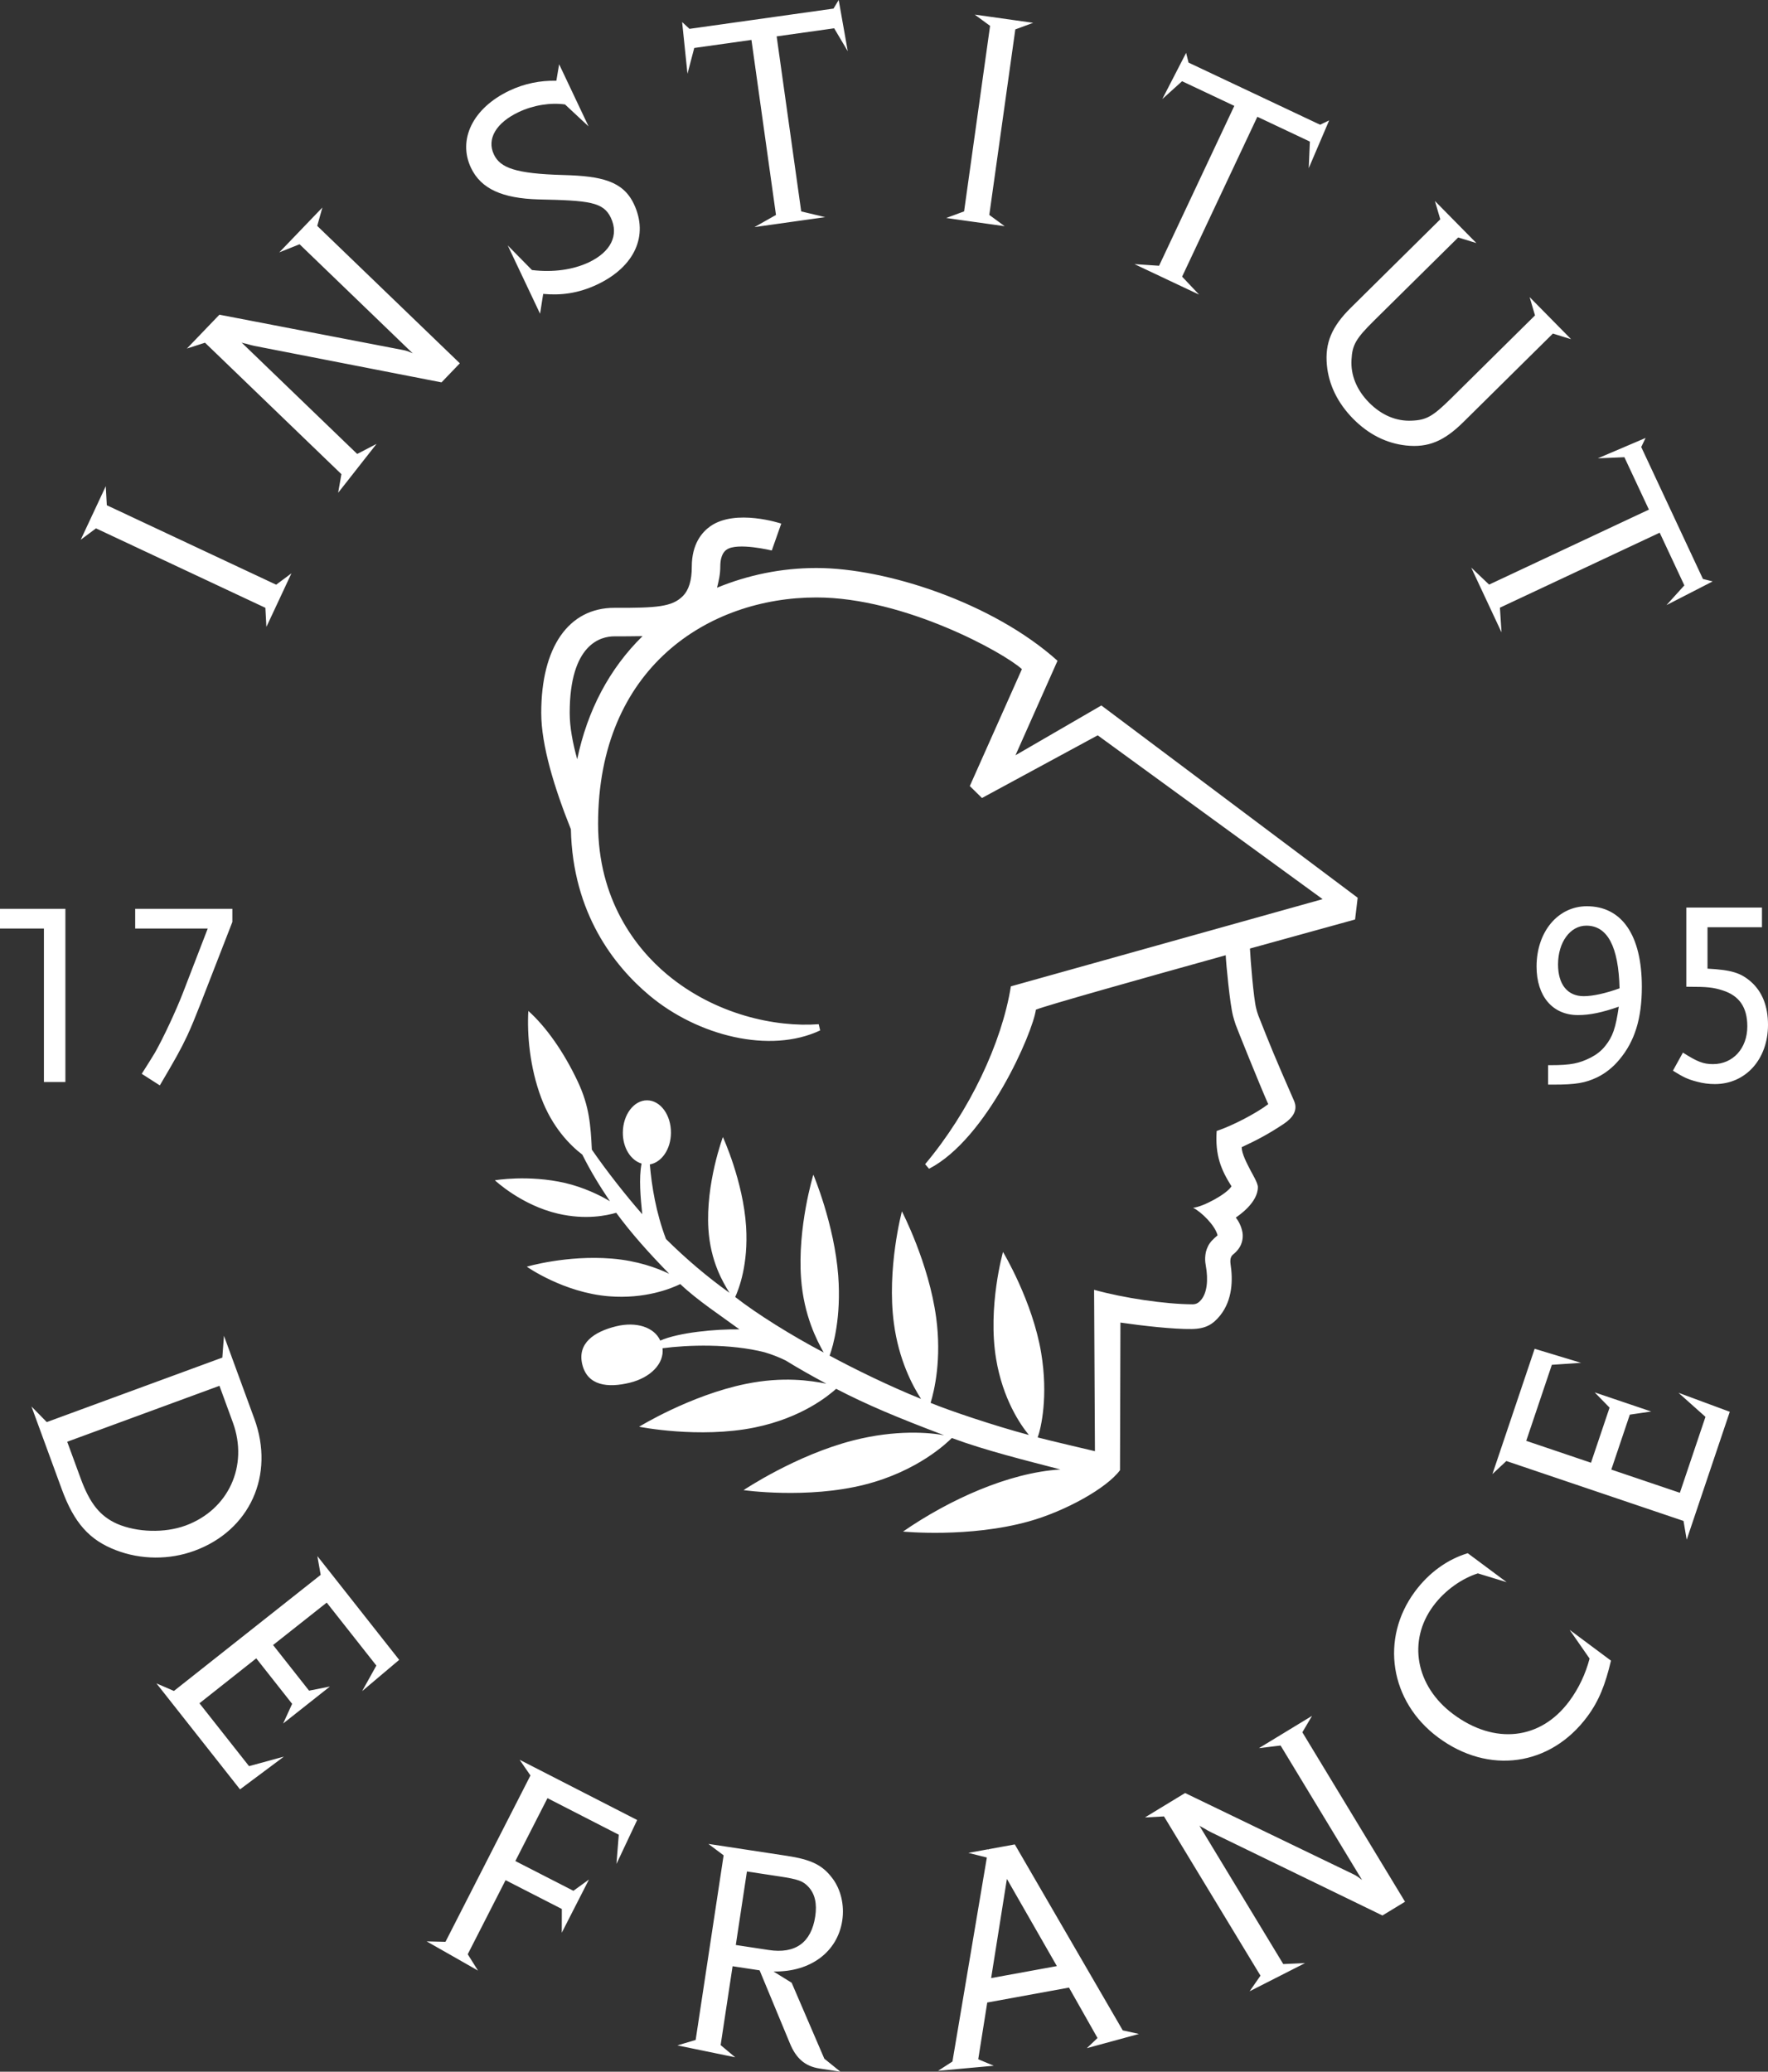<svg width="70" height="82" viewBox="0 0 70 82" fill="none" xmlns="http://www.w3.org/2000/svg">
<rect x="0" y="0" width="70" height="82" fill="#333333" stroke="none"/>
<path fill-rule="evenodd" clip-rule="evenodd" d="M21.323 7.893C19.888 7.852 19.043 7.476 18.647 6.642C18.12 5.529 18.713 4.28 20.169 3.588C20.761 3.307 21.394 3.181 22.027 3.196L22.138 2.544L23.303 5.003L22.37 4.134C21.796 4.055 21.121 4.158 20.53 4.439C19.653 4.856 19.26 5.492 19.555 6.115C19.803 6.638 20.392 6.877 22.322 6.928C23.812 6.97 24.666 7.164 25.098 8.076C25.689 9.322 25.13 10.556 23.652 11.258C22.891 11.619 22.195 11.697 21.506 11.633L21.383 12.418L20.102 9.713L21.061 10.688C21.895 10.79 22.689 10.679 23.318 10.381C24.184 9.969 24.512 9.309 24.185 8.619C23.89 7.996 23.33 7.935 21.323 7.893ZM20.573 69.654L21.165 69.957L25.227 72.038L24.407 73.777L24.499 72.62L21.676 71.173L20.404 73.662L22.703 74.84L23.318 74.394L23.01 74.998L22.623 75.754L22.242 76.5L22.244 75.559L20.017 74.419L18.517 77.355L18.524 77.359L18.925 77.998L18.348 77.669L17.471 77.17L16.893 76.842L17.638 76.859L21.002 70.275L20.573 69.654ZM62.703 39.43C63.066 39.43 63.574 39.317 64.123 39.119C64.082 37.468 63.647 36.638 62.807 36.638C62.164 36.638 61.687 37.302 61.687 38.174C61.687 38.963 62.06 39.43 62.703 39.43ZM62.983 41.86C63.201 41.746 63.398 41.601 63.553 41.403C63.854 41.03 63.968 40.697 64.092 39.846C63.439 40.074 62.952 40.178 62.475 40.178C61.469 40.178 60.837 39.43 60.837 38.257C60.837 36.876 61.687 35.87 62.827 35.87C64.217 35.87 65.005 37.022 65.005 39.057C65.005 40.313 64.725 41.217 64.113 41.943C63.864 42.244 63.563 42.483 63.242 42.639C62.765 42.867 62.392 42.93 61.5 42.93H61.293V42.161H61.397C62.206 42.161 62.527 42.088 62.983 41.86ZM69.326 38.859C69.772 39.254 70 39.825 70 40.563C70 41.923 69.119 42.909 67.895 42.909C67.657 42.909 67.419 42.878 67.19 42.815C66.828 42.722 66.652 42.639 66.236 42.379L66.631 41.663C67.201 42.026 67.439 42.119 67.823 42.119C68.611 42.119 69.181 41.497 69.181 40.625C69.181 39.867 68.86 39.41 68.207 39.202C67.823 39.078 67.585 39.057 66.838 39.057H66.766V35.922H69.761V36.7H67.605V38.34C68.559 38.392 68.922 38.507 69.326 38.859ZM1.739 42.826V36.752H0V35.973H2.589V42.826H1.739ZM6.131 41.673C6.463 41.092 6.971 40.001 7.24 39.306L8.225 36.752H5.353V35.973H9.2V36.492L7.956 39.69C7.748 40.22 7.572 40.656 7.406 41.009C7.147 41.559 6.909 41.975 6.328 42.961L5.612 42.503C5.851 42.13 6.017 41.86 6.131 41.673ZM22.853 30.054C23.255 28.121 24.128 26.466 25.44 25.179C25.05 25.187 24.602 25.187 24.327 25.187C23.794 25.186 22.556 25.482 22.556 28.219C22.556 28.794 22.679 29.419 22.853 30.054ZM53.754 35.534L53.651 36.395C53.651 36.395 51.787 36.907 49.49 37.544L49.49 37.559C49.507 37.957 49.634 39.526 49.736 39.913C49.761 40.009 49.785 40.106 49.821 40.196C50.319 41.449 50.406 41.68 51.236 43.575C51.404 43.959 51.162 44.262 50.82 44.489C50.213 44.892 49.765 45.127 49.161 45.407C49.169 45.681 49.365 46.039 49.515 46.333C49.581 46.461 49.803 46.823 49.803 46.987C49.803 47.606 49.037 48.118 48.93 48.191C49.036 48.336 49.139 48.505 49.191 48.771C49.221 48.943 49.198 49.159 49.096 49.34C48.993 49.522 48.867 49.614 48.801 49.672C48.699 49.765 48.708 49.942 48.721 50.033C48.815 50.647 48.806 51.447 48.307 52.071C48.022 52.421 47.738 52.596 47.183 52.604C46.458 52.615 45.237 52.476 44.361 52.349L44.344 58.192C43.818 58.906 42.176 59.815 40.748 60.215C38.374 60.881 35.753 60.621 35.753 60.621C37.571 59.365 39.936 58.286 41.986 58.163C40.658 57.817 39.009 57.411 37.686 56.918C37.516 57.086 36.355 58.226 34.241 58.762C31.954 59.342 29.44 58.981 29.44 58.981C29.44 58.981 31.51 57.59 33.798 57.009C35.473 56.584 36.794 56.698 37.382 56.809C35.477 56.088 34.319 55.6 33.105 54.971C32.797 55.247 31.742 56.121 29.883 56.501C27.682 56.949 25.304 56.472 25.304 56.472C25.304 56.472 27.332 55.224 29.532 54.776C31.008 54.475 32.1 54.646 32.717 54.768C32.156 54.468 31.62 54.166 31.109 53.851C30.848 53.72 30.57 53.614 30.275 53.525C28.898 53.175 27.216 53.233 26.231 53.365C26.303 53.967 25.762 54.526 24.939 54.729C24.066 54.944 23.261 54.85 23.055 54.009C22.849 53.169 23.518 52.712 24.391 52.497C25.191 52.3 25.903 52.53 26.142 53.062C26.857 52.745 28.308 52.603 29.277 52.618C28.518 52.06 27.622 51.478 26.934 50.825C26.572 51.002 25.537 51.425 24.102 51.308C22.309 51.162 20.858 50.137 20.858 50.137C20.858 50.137 22.43 49.671 24.224 49.817C25.238 49.9 26.008 50.185 26.496 50.418C25.678 49.58 24.992 48.812 24.397 48.003C24.028 48.111 23.193 48.293 22.099 48.04C20.637 47.703 19.594 46.717 19.594 46.717C19.594 46.717 20.917 46.488 22.379 46.825C23.096 46.991 23.77 47.314 24.149 47.547C23.776 46.994 23.407 46.405 23.056 45.702C22.569 45.33 21.867 44.623 21.428 43.454C20.971 42.24 20.865 40.936 20.918 40.014C21.607 40.629 22.317 41.622 22.875 42.809C23.337 43.791 23.383 44.534 23.433 45.504C24.046 46.391 24.795 47.337 25.428 48.059C25.363 47.412 25.287 46.632 25.402 46.056C24.976 45.927 24.655 45.437 24.66 44.825C24.666 44.117 25.097 43.548 25.623 43.552C26.149 43.556 26.571 44.133 26.565 44.84C26.56 45.489 26.195 46.008 25.729 46.089C25.804 46.958 25.972 47.996 26.368 49.042C27.174 49.84 28.006 50.544 28.883 51.172C28.623 50.754 28.129 49.929 28.048 48.645C27.935 46.846 28.621 45.005 28.621 45.005C28.621 45.005 29.426 46.752 29.54 48.55C29.634 50.058 29.248 51.032 29.109 51.337C29.944 51.991 31.343 52.868 32.612 53.533C32.348 53.066 31.826 52.073 31.717 50.608C31.566 48.576 32.203 46.495 32.203 46.495C32.203 46.495 33.037 48.467 33.188 50.498C33.309 52.135 32.992 53.261 32.847 53.657C33.778 54.162 35.193 54.858 36.467 55.37C36.127 54.846 35.586 53.828 35.392 52.383C35.101 50.22 35.709 47.947 35.709 47.947C35.709 47.947 36.776 49.995 37.066 52.157C37.286 53.794 36.998 55.024 36.845 55.527C37.566 55.828 39.395 56.442 40.737 56.798C40.408 56.404 39.703 55.382 39.438 53.784C39.096 51.726 39.712 49.554 39.712 49.554C39.712 49.554 40.882 51.496 41.224 53.554C41.508 55.268 41.22 56.523 41.085 56.895C41.473 56.999 43.352 57.44 43.352 57.44L43.322 51.716L43.318 51.052C44.484 51.376 46.128 51.622 47.217 51.626C47.371 51.627 47.468 51.555 47.556 51.45C47.782 51.18 47.851 50.689 47.737 50.067C47.712 49.928 47.707 49.817 47.726 49.663C47.742 49.513 47.807 49.334 47.906 49.198C48.004 49.061 48.199 48.904 48.207 48.897C48.115 48.508 47.567 47.97 47.238 47.805C47.619 47.773 48.57 47.266 48.758 46.955C48.351 46.309 48.106 45.743 48.171 44.766C48.81 44.551 49.72 44.075 50.213 43.705C49.889 42.98 48.962 40.672 48.923 40.557C48.883 40.439 48.849 40.324 48.818 40.207C48.696 39.742 48.544 38.151 48.53 37.816L48.529 37.81C45.202 38.735 41.41 39.801 41.014 39.964C40.893 40.867 39.083 45.074 36.784 46.261L36.628 46.08C38.387 43.988 39.666 41.274 40.023 39.041L52.366 35.589L43.461 29.105L38.879 31.586L38.397 31.113L40.46 26.486C39.777 25.85 35.816 23.648 32.324 23.648C28.059 23.648 23.68 26.419 23.68 32.609C23.68 35.61 25.168 37.529 26.402 38.562C28.309 40.159 30.7 40.668 32.415 40.539L32.472 40.785C30.486 41.72 27.627 41.004 25.712 39.4C24.318 38.233 22.674 36.145 22.603 32.823C21.959 31.213 21.429 29.511 21.429 28.219C21.429 25.613 22.512 24.058 24.327 24.058C26.002 24.065 26.607 24.02 27.03 23.599C27.273 23.357 27.39 22.974 27.39 22.429C27.39 21.537 27.787 21.069 28.119 20.833C29.128 20.119 30.932 20.725 30.932 20.725L30.557 21.789C30.557 21.789 29.189 21.457 28.769 21.756C28.707 21.8 28.518 21.934 28.518 22.429C28.518 22.742 28.453 23.001 28.39 23.262C29.602 22.764 30.929 22.482 32.324 22.482C35.095 22.482 39.314 23.86 41.87 26.154L40.206 29.894L43.606 27.923L53.754 35.534ZM10.507 24.058L3.801 20.913L3.196 21.364L3.478 20.762L3.906 19.847L4.188 19.244L4.229 19.998L10.934 23.143L11.539 22.693L11.258 23.295L10.83 24.21L10.548 24.812L10.507 24.058ZM13.517 18.768L8.117 13.565L7.4 13.796L7.86 13.317L8.687 12.456L15.934 13.85C15.995 13.857 16.074 13.881 16.153 13.906C16.23 13.938 16.267 13.954 16.34 13.985L11.861 9.668L11.058 9.989L11.604 9.421L12.303 8.693L12.764 8.214L12.56 8.941L18.206 14.38L17.481 15.135L10.077 13.692C10.007 13.676 9.893 13.652 9.762 13.611C9.666 13.587 9.605 13.58 9.561 13.554L14.142 17.968L14.909 17.57L14.422 18.189L13.799 18.983L13.388 19.505L13.517 18.768ZM46.651 11.273L45.739 10.842L44.916 10.454L45.891 10.519L48.87 4.191L46.802 3.215L46.019 3.921L46.962 2.092L47.058 2.478L52.267 4.937L52.625 4.765L51.816 6.658L51.862 5.604L49.782 4.622L46.803 10.95L47.475 11.661L46.651 11.273ZM27.487 1.899L27.219 2.919L27.007 0.872L27.298 1.142L33.001 0.34L33.206 0L33.565 2.027L33.027 1.12L30.75 1.44L31.722 8.368L32.673 8.595L31.771 8.721L30.772 8.862L29.871 8.989L30.723 8.508L29.752 1.58L27.487 1.899ZM65.285 20.171L64.314 18.097L63.262 18.141L65.153 17.335L64.981 17.694L67.424 22.916L67.809 23.013L65.98 23.952L66.688 23.17L65.712 21.085L59.386 24.053L59.449 25.03L59.063 24.205L58.635 23.29L58.249 22.465L58.958 23.139L65.285 20.171ZM52.535 14.45C52.453 13.579 52.727 12.928 53.48 12.184L57.025 8.68L56.812 7.955L57.279 8.429L57.987 9.148L58.454 9.621L57.734 9.399L54.407 12.686C53.689 13.396 53.54 13.647 53.51 14.231C53.471 14.84 53.711 15.434 54.203 15.933C54.696 16.433 55.285 16.681 55.894 16.65C56.477 16.628 56.73 16.481 57.449 15.772L60.775 12.484L60.562 11.76L61.029 12.233L61.737 12.952L62.204 13.426L61.483 13.203L57.938 16.707C57.168 17.468 56.54 17.725 55.671 17.633C54.897 17.549 54.186 17.196 53.573 16.574C52.96 15.951 52.608 15.226 52.535 14.45ZM39.12 8.861L38.121 8.721L37.464 8.628L38.171 8.367L39.2 1.024L38.592 0.578L39.249 0.67L40.248 0.811L40.906 0.903L40.199 1.164L39.169 8.507L39.778 8.953L39.12 8.861ZM4.637 60.315C5.429 60.654 6.516 60.688 7.348 60.383C9.045 59.759 9.849 58.021 9.218 56.298L8.689 54.852L2.661 57.066L3.191 58.511C3.559 59.517 3.963 60.012 4.637 60.315ZM10.07 56.156C10.887 58.387 9.894 60.576 7.7 61.381C6.707 61.746 5.578 61.741 4.587 61.357C3.536 60.956 2.932 60.273 2.445 58.943L1.517 56.41L1.246 55.67L1.852 56.288L8.803 53.735L8.867 52.872L9.138 53.612L10.07 56.156ZM12.565 61.592L12.977 62.113L15.805 65.699L14.337 66.938L14.901 65.925L12.936 63.433L10.812 65.112L12.237 66.918L13.063 66.754L11.21 68.219L11.567 67.44L10.146 65.639L7.897 67.418L9.86 69.906L11.24 69.529L9.503 70.825L6.606 67.152L6.194 66.63L6.886 66.93L12.697 62.335L12.565 61.592ZM67.524 56.081L66.456 55.128L68.487 55.88L66.993 60.314L66.781 60.945L66.655 60.2L59.64 57.829L59.089 58.346L59.302 57.715L60.761 53.386L62.598 53.942L61.442 54.021L60.428 57.03L62.992 57.897L63.727 55.716L63.138 55.112L65.376 55.869L64.529 55.993L63.796 58.168L66.511 59.086L67.524 56.081ZM51.947 67.916L51.564 68.566L55.629 75.273L54.735 75.817L47.947 72.522C47.884 72.488 47.78 72.436 47.664 72.363C47.578 72.315 47.52 72.292 47.484 72.256L50.808 77.74L51.67 77.702L49.476 78.817L49.906 78.199L46.086 71.896L45.333 71.936L45.901 71.59L46.921 70.97L53.569 74.177C53.626 74.2 53.696 74.244 53.765 74.288C53.833 74.338 53.864 74.364 53.927 74.412L50.702 69.09L49.844 69.194L50.517 68.785L51.379 68.261L51.947 67.916ZM62.936 65.648L62.145 64.51L63.783 65.73C63.561 66.669 63.313 67.313 62.844 67.946C61.383 69.913 58.937 70.256 56.934 68.765C55.028 67.347 54.636 64.861 56.023 62.993C56.573 62.251 57.304 61.721 58.112 61.478L59.652 62.624L58.512 62.276C57.914 62.466 57.229 62.915 56.749 63.563C55.722 64.947 56.047 66.739 57.537 67.848C59.176 69.068 60.993 68.87 62.13 67.338C62.509 66.828 62.778 66.252 62.936 65.648ZM39.242 78.295L41.844 77.82L39.866 74.369L39.242 78.295ZM40.179 73.004L44.453 80.365L45.095 80.506L43.03 81.069L43.454 80.667L42.324 78.671L39.088 79.262L38.731 81.508L39.346 81.764L37.141 81.965L37.71 81.597L39.072 73.523L38.34 73.339L39.114 73.198L39.12 73.233L39.127 73.196L40.179 73.004ZM32.277 75.856C32.354 75.345 32.264 74.957 32.007 74.682C31.793 74.45 31.592 74.382 30.875 74.273L29.573 74.075L29.132 76.985L30.433 77.183C31.491 77.344 32.12 76.891 32.277 75.856ZM31.148 73.455C32.121 73.603 32.56 73.819 32.954 74.34C33.286 74.776 33.441 75.398 33.347 76.019C33.161 77.247 32.104 78.062 30.626 78.034L31.344 78.48L32.637 81.485L33.274 82L32.446 81.874C31.863 81.785 31.515 81.459 31.278 80.887L30.075 77.988L29.005 77.826L28.532 80.947L29.109 81.43L26.82 80.959L27.543 80.743L28.65 73.436L28.047 72.984L28.704 73.083L31.148 73.455Z" fill="white"/>
</svg>

